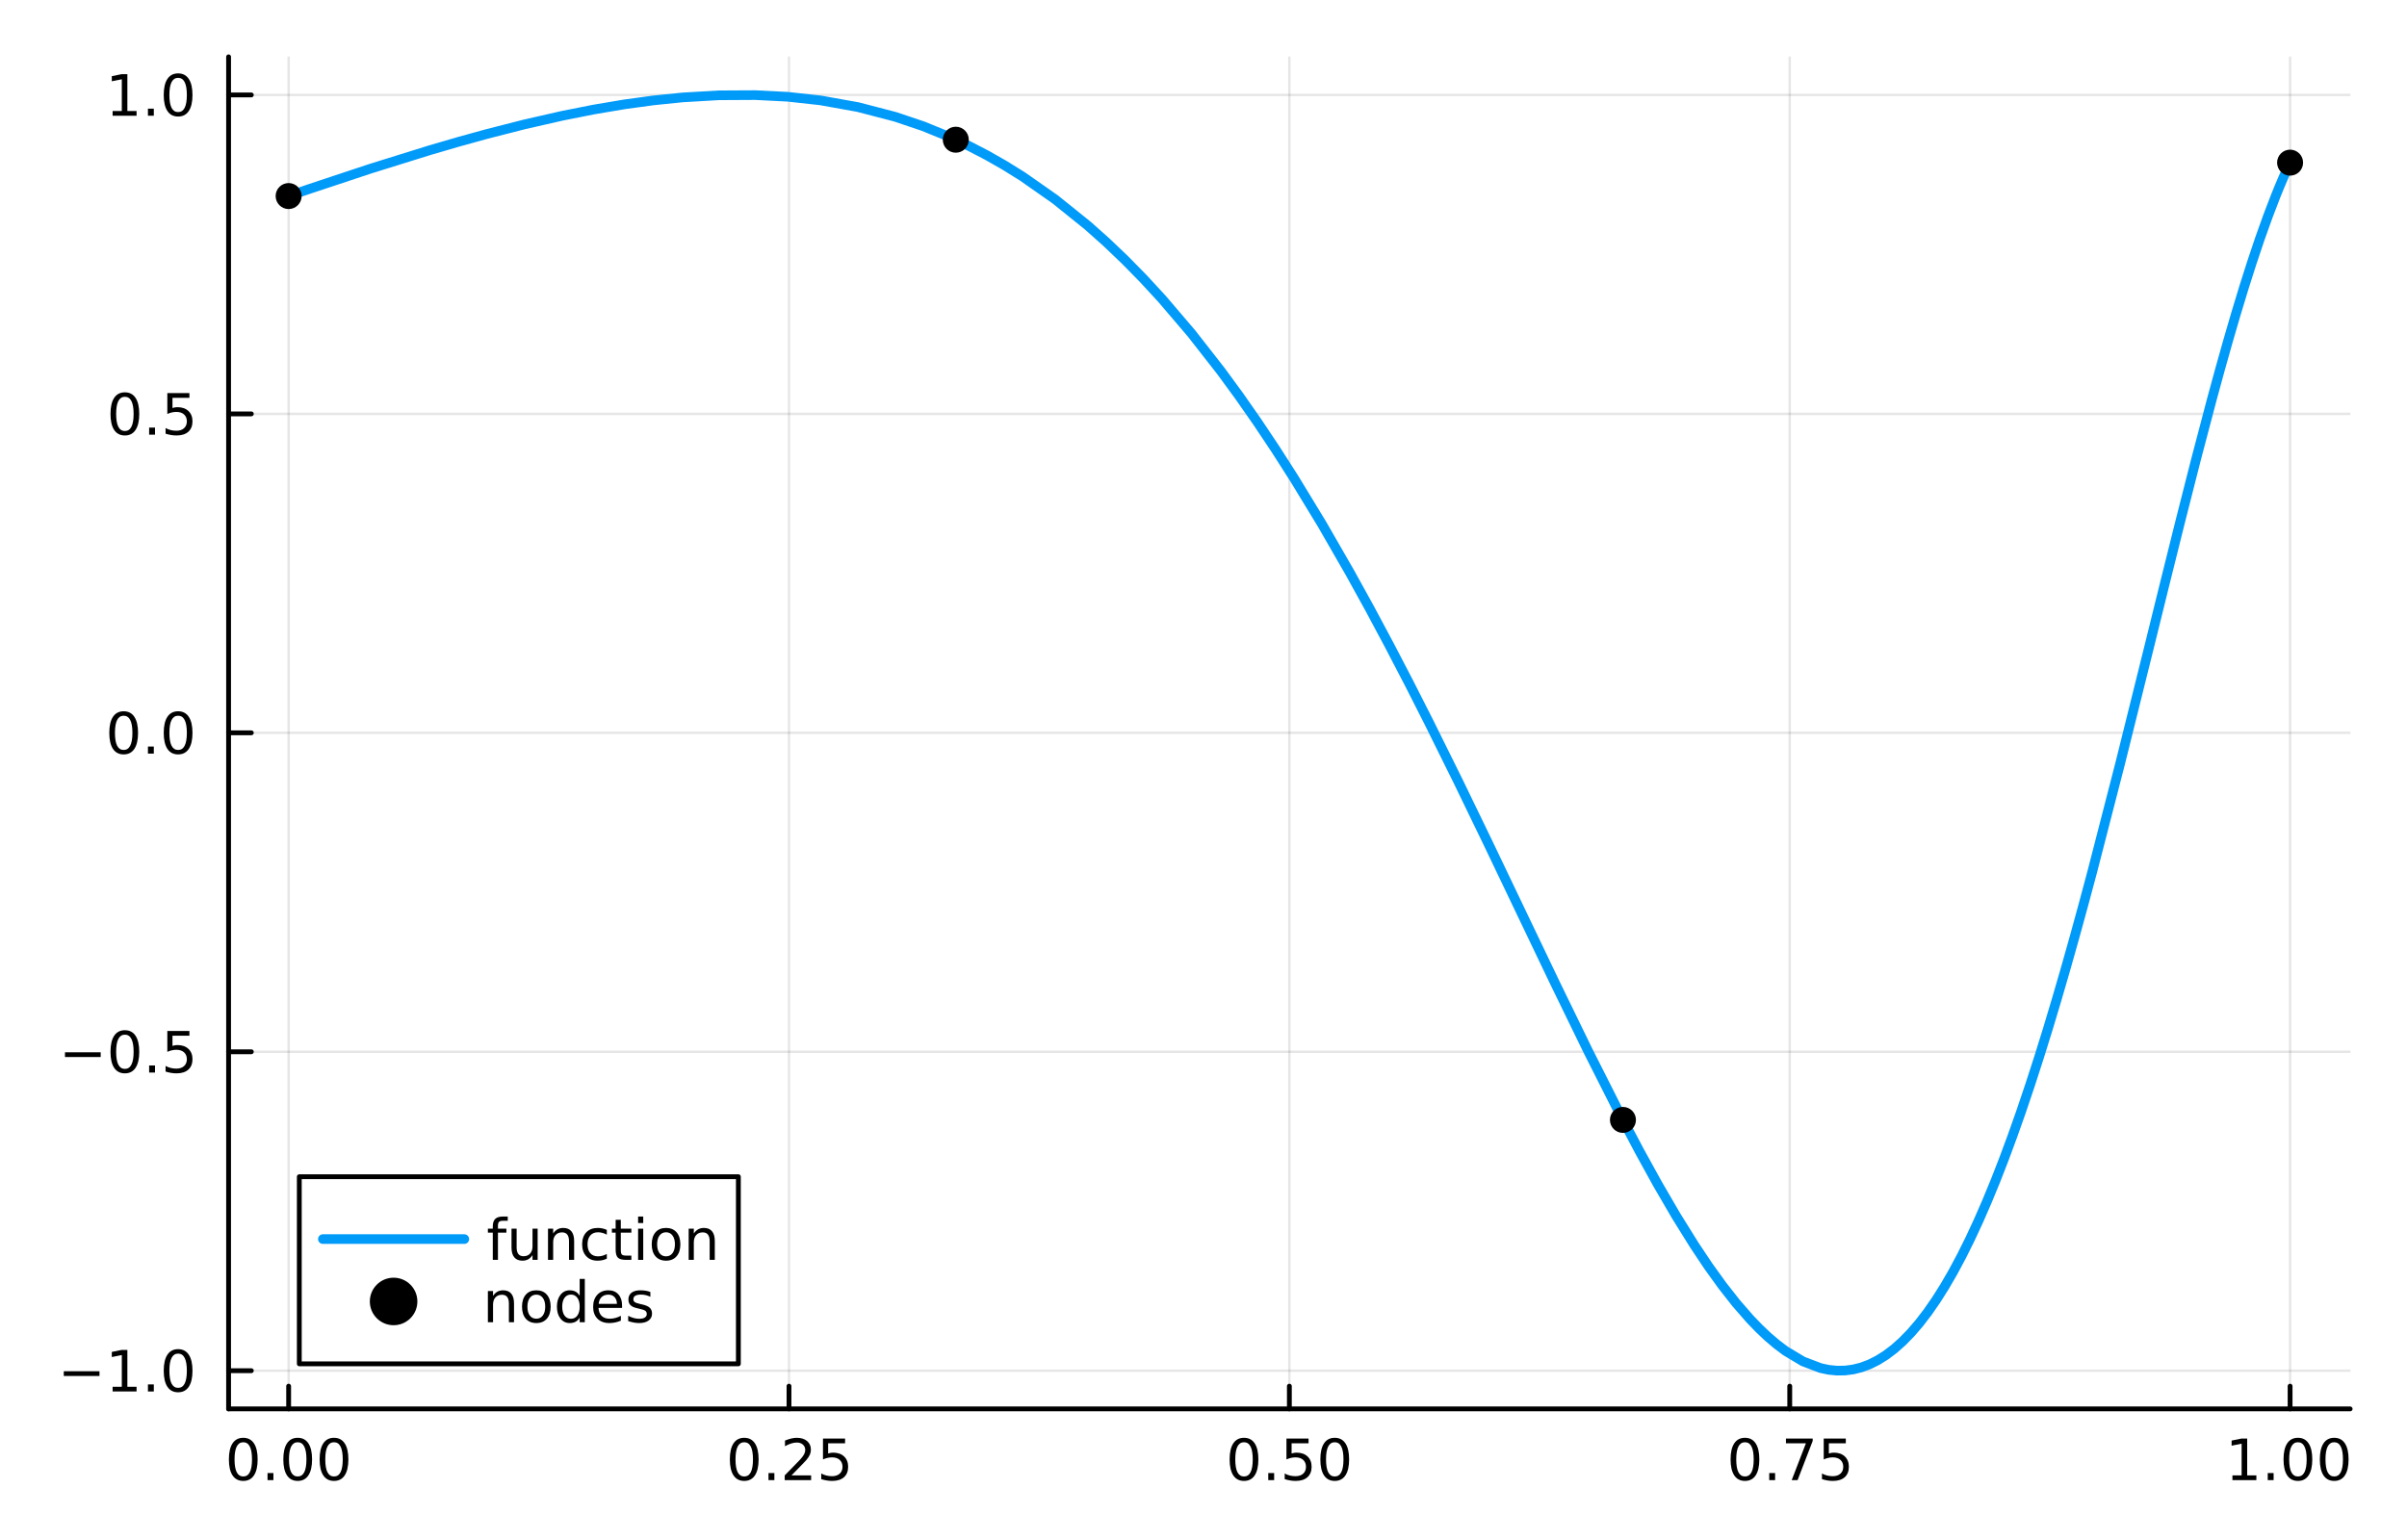 <?xml version="1.0" encoding="utf-8"?>
<svg xmlns="http://www.w3.org/2000/svg" xmlns:xlink="http://www.w3.org/1999/xlink" width="500" height="320" viewBox="0 0 2000 1280">
<rect x="0" y="0" width="2000" height="1280" fill="#333333" stroke="none"/>
<defs>
  <clipPath id="clip080">
    <rect x="0" y="0" width="2000" height="1280"/>
  </clipPath>
</defs>
<path clip-path="url(#clip080)" d="M0 1280 L2000 1280 L2000 0 L0 0  Z" fill="#ffffff" fill-rule="evenodd" fill-opacity="1"/>
<defs>
  <clipPath id="clip081">
    <rect x="400" y="0" width="1401" height="1280"/>
  </clipPath>
</defs>
<path clip-path="url(#clip080)" d="M189.936 1171.03 L1952.76 1171.03 L1952.76 47.244 L189.936 47.244  Z" fill="#ffffff" fill-rule="evenodd" fill-opacity="1"/>
<defs>
  <clipPath id="clip082">
    <rect x="189" y="47" width="1764" height="1125"/>
  </clipPath>
</defs>
<polyline clip-path="url(#clip082)" style="stroke:#000000; stroke-linecap:round; stroke-linejoin:round; stroke-width:2; stroke-opacity:0.1; fill:none" points="239.827,1171.03 239.827,47.244 "/>
<polyline clip-path="url(#clip082)" style="stroke:#000000; stroke-linecap:round; stroke-linejoin:round; stroke-width:2; stroke-opacity:0.1; fill:none" points="655.587,1171.03 655.587,47.244 "/>
<polyline clip-path="url(#clip082)" style="stroke:#000000; stroke-linecap:round; stroke-linejoin:round; stroke-width:2; stroke-opacity:0.1; fill:none" points="1071.35,1171.03 1071.35,47.244 "/>
<polyline clip-path="url(#clip082)" style="stroke:#000000; stroke-linecap:round; stroke-linejoin:round; stroke-width:2; stroke-opacity:0.1; fill:none" points="1487.11,1171.03 1487.11,47.244 "/>
<polyline clip-path="url(#clip082)" style="stroke:#000000; stroke-linecap:round; stroke-linejoin:round; stroke-width:2; stroke-opacity:0.1; fill:none" points="1902.86,1171.03 1902.86,47.244 "/>
<polyline clip-path="url(#clip082)" style="stroke:#000000; stroke-linecap:round; stroke-linejoin:round; stroke-width:2; stroke-opacity:0.1; fill:none" points="189.936,1139.28 1952.76,1139.28 "/>
<polyline clip-path="url(#clip082)" style="stroke:#000000; stroke-linecap:round; stroke-linejoin:round; stroke-width:2; stroke-opacity:0.1; fill:none" points="189.936,874.186 1952.76,874.186 "/>
<polyline clip-path="url(#clip082)" style="stroke:#000000; stroke-linecap:round; stroke-linejoin:round; stroke-width:2; stroke-opacity:0.1; fill:none" points="189.936,609.093 1952.76,609.093 "/>
<polyline clip-path="url(#clip082)" style="stroke:#000000; stroke-linecap:round; stroke-linejoin:round; stroke-width:2; stroke-opacity:0.1; fill:none" points="189.936,344 1952.76,344 "/>
<polyline clip-path="url(#clip082)" style="stroke:#000000; stroke-linecap:round; stroke-linejoin:round; stroke-width:2; stroke-opacity:0.1; fill:none" points="189.936,78.907 1952.76,78.907 "/>
<polyline clip-path="url(#clip080)" style="stroke:#000000; stroke-linecap:round; stroke-linejoin:round; stroke-width:4; stroke-opacity:1; fill:none" points="189.936,1171.03 1952.76,1171.03 "/>
<polyline clip-path="url(#clip080)" style="stroke:#000000; stroke-linecap:round; stroke-linejoin:round; stroke-width:4; stroke-opacity:1; fill:none" points="239.827,1171.03 239.827,1152.13 "/>
<polyline clip-path="url(#clip080)" style="stroke:#000000; stroke-linecap:round; stroke-linejoin:round; stroke-width:4; stroke-opacity:1; fill:none" points="655.587,1171.03 655.587,1152.13 "/>
<polyline clip-path="url(#clip080)" style="stroke:#000000; stroke-linecap:round; stroke-linejoin:round; stroke-width:4; stroke-opacity:1; fill:none" points="1071.35,1171.03 1071.35,1152.13 "/>
<polyline clip-path="url(#clip080)" style="stroke:#000000; stroke-linecap:round; stroke-linejoin:round; stroke-width:4; stroke-opacity:1; fill:none" points="1487.11,1171.03 1487.11,1152.13 "/>
<polyline clip-path="url(#clip080)" style="stroke:#000000; stroke-linecap:round; stroke-linejoin:round; stroke-width:4; stroke-opacity:1; fill:none" points="1902.86,1171.03 1902.86,1152.13 "/>
<path clip-path="url(#clip080)" d="M202.131 1198.75 Q198.519 1198.75 196.691 1202.31 Q194.885 1205.86 194.885 1212.98 Q194.885 1220.09 196.691 1223.66 Q198.519 1227.2 202.131 1227.2 Q205.765 1227.2 207.57 1223.66 Q209.399 1220.09 209.399 1212.98 Q209.399 1205.86 207.57 1202.31 Q205.765 1198.75 202.131 1198.75 M202.131 1195.05 Q207.941 1195.05 210.996 1199.65 Q214.075 1204.24 214.075 1212.98 Q214.075 1221.71 210.996 1226.32 Q207.941 1230.9 202.131 1230.9 Q196.32 1230.9 193.242 1226.32 Q190.186 1221.71 190.186 1212.98 Q190.186 1204.24 193.242 1199.65 Q196.32 1195.05 202.131 1195.05 Z" fill="#000000" fill-rule="nonzero" fill-opacity="1" /><path clip-path="url(#clip080)" d="M222.292 1224.35 L227.177 1224.35 L227.177 1230.23 L222.292 1230.23 L222.292 1224.35 Z" fill="#000000" fill-rule="nonzero" fill-opacity="1" /><path clip-path="url(#clip080)" d="M247.362 1198.75 Q243.751 1198.75 241.922 1202.31 Q240.116 1205.86 240.116 1212.98 Q240.116 1220.09 241.922 1223.66 Q243.751 1227.2 247.362 1227.2 Q250.996 1227.2 252.802 1223.66 Q254.63 1220.09 254.63 1212.98 Q254.63 1205.86 252.802 1202.31 Q250.996 1198.75 247.362 1198.75 M247.362 1195.05 Q253.172 1195.05 256.228 1199.65 Q259.306 1204.24 259.306 1212.98 Q259.306 1221.71 256.228 1226.32 Q253.172 1230.9 247.362 1230.9 Q241.552 1230.9 238.473 1226.32 Q235.417 1221.71 235.417 1212.98 Q235.417 1204.24 238.473 1199.65 Q241.552 1195.05 247.362 1195.05 Z" fill="#000000" fill-rule="nonzero" fill-opacity="1" /><path clip-path="url(#clip080)" d="M277.524 1198.75 Q273.913 1198.75 272.084 1202.31 Q270.278 1205.86 270.278 1212.98 Q270.278 1220.09 272.084 1223.66 Q273.913 1227.2 277.524 1227.2 Q281.158 1227.2 282.963 1223.66 Q284.792 1220.09 284.792 1212.98 Q284.792 1205.86 282.963 1202.31 Q281.158 1198.75 277.524 1198.75 M277.524 1195.05 Q283.334 1195.05 286.389 1199.65 Q289.468 1204.24 289.468 1212.98 Q289.468 1221.71 286.389 1226.32 Q283.334 1230.9 277.524 1230.9 Q271.714 1230.9 268.635 1226.32 Q265.579 1221.71 265.579 1212.98 Q265.579 1204.24 268.635 1199.65 Q271.714 1195.05 277.524 1195.05 Z" fill="#000000" fill-rule="nonzero" fill-opacity="1" /><path clip-path="url(#clip080)" d="M618.388 1198.75 Q614.777 1198.75 612.948 1202.31 Q611.142 1205.86 611.142 1212.98 Q611.142 1220.09 612.948 1223.66 Q614.777 1227.2 618.388 1227.2 Q622.022 1227.2 623.827 1223.66 Q625.656 1220.09 625.656 1212.98 Q625.656 1205.86 623.827 1202.31 Q622.022 1198.75 618.388 1198.75 M618.388 1195.05 Q624.198 1195.05 627.253 1199.65 Q630.332 1204.24 630.332 1212.98 Q630.332 1221.71 627.253 1226.32 Q624.198 1230.9 618.388 1230.9 Q612.578 1230.9 609.499 1226.32 Q606.443 1221.71 606.443 1212.98 Q606.443 1204.24 609.499 1199.65 Q612.578 1195.05 618.388 1195.05 Z" fill="#000000" fill-rule="nonzero" fill-opacity="1" /><path clip-path="url(#clip080)" d="M638.55 1224.35 L643.434 1224.35 L643.434 1230.23 L638.55 1230.23 L638.55 1224.35 Z" fill="#000000" fill-rule="nonzero" fill-opacity="1" /><path clip-path="url(#clip080)" d="M657.647 1226.3 L673.966 1226.3 L673.966 1230.23 L652.022 1230.23 L652.022 1226.3 Q654.684 1223.54 659.267 1218.91 Q663.874 1214.26 665.054 1212.92 Q667.299 1210.39 668.179 1208.66 Q669.082 1206.9 669.082 1205.21 Q669.082 1202.45 667.137 1200.72 Q665.216 1198.98 662.114 1198.98 Q659.915 1198.98 657.462 1199.74 Q655.031 1200.51 652.253 1202.06 L652.253 1197.34 Q655.077 1196.2 657.531 1195.62 Q659.985 1195.05 662.022 1195.05 Q667.392 1195.05 670.586 1197.73 Q673.781 1200.42 673.781 1204.91 Q673.781 1207.04 672.971 1208.96 Q672.184 1210.86 670.077 1213.45 Q669.499 1214.12 666.397 1217.34 Q663.295 1220.53 657.647 1226.3 Z" fill="#000000" fill-rule="nonzero" fill-opacity="1" /><path clip-path="url(#clip080)" d="M683.827 1195.67 L702.184 1195.67 L702.184 1199.61 L688.11 1199.61 L688.11 1208.08 Q689.128 1207.73 690.147 1207.57 Q691.165 1207.38 692.184 1207.38 Q697.971 1207.38 701.35 1210.55 Q704.73 1213.73 704.73 1219.14 Q704.73 1224.72 701.258 1227.82 Q697.785 1230.9 691.466 1230.9 Q689.29 1230.9 687.022 1230.53 Q684.776 1230.16 682.369 1229.42 L682.369 1224.72 Q684.452 1225.86 686.674 1226.41 Q688.897 1226.97 691.373 1226.97 Q695.378 1226.97 697.716 1224.86 Q700.054 1222.75 700.054 1219.14 Q700.054 1215.53 697.716 1213.42 Q695.378 1211.32 691.373 1211.32 Q689.498 1211.32 687.623 1211.74 Q685.772 1212.15 683.827 1213.03 L683.827 1195.67 Z" fill="#000000" fill-rule="nonzero" fill-opacity="1" /><path clip-path="url(#clip080)" d="M1033.65 1198.75 Q1030.04 1198.75 1028.21 1202.31 Q1026.4 1205.86 1026.4 1212.98 Q1026.4 1220.09 1028.21 1223.66 Q1030.04 1227.2 1033.65 1227.2 Q1037.28 1227.2 1039.09 1223.66 Q1040.92 1220.09 1040.92 1212.98 Q1040.92 1205.86 1039.09 1202.31 Q1037.28 1198.75 1033.65 1198.75 M1033.65 1195.05 Q1039.46 1195.05 1042.52 1199.65 Q1045.59 1204.24 1045.59 1212.98 Q1045.59 1221.71 1042.52 1226.32 Q1039.46 1230.9 1033.65 1230.9 Q1027.84 1230.9 1024.76 1226.32 Q1021.71 1221.71 1021.71 1212.98 Q1021.71 1204.24 1024.76 1199.65 Q1027.84 1195.05 1033.65 1195.05 Z" fill="#000000" fill-rule="nonzero" fill-opacity="1" /><path clip-path="url(#clip080)" d="M1053.81 1224.35 L1058.7 1224.35 L1058.7 1230.23 L1053.81 1230.23 L1053.81 1224.35 Z" fill="#000000" fill-rule="nonzero" fill-opacity="1" /><path clip-path="url(#clip080)" d="M1068.93 1195.67 L1087.28 1195.67 L1087.28 1199.61 L1073.21 1199.61 L1073.21 1208.08 Q1074.23 1207.73 1075.25 1207.57 Q1076.26 1207.38 1077.28 1207.38 Q1083.07 1207.38 1086.45 1210.55 Q1089.83 1213.73 1089.83 1219.14 Q1089.83 1224.72 1086.36 1227.82 Q1082.89 1230.9 1076.57 1230.9 Q1074.39 1230.9 1072.12 1230.53 Q1069.88 1230.16 1067.47 1229.42 L1067.47 1224.72 Q1069.55 1225.86 1071.77 1226.41 Q1074 1226.97 1076.47 1226.97 Q1080.48 1226.97 1082.82 1224.86 Q1085.15 1222.75 1085.15 1219.14 Q1085.15 1215.53 1082.82 1213.42 Q1080.48 1211.32 1076.47 1211.32 Q1074.6 1211.32 1072.72 1211.74 Q1070.87 1212.15 1068.93 1213.03 L1068.93 1195.67 Z" fill="#000000" fill-rule="nonzero" fill-opacity="1" /><path clip-path="url(#clip080)" d="M1109.04 1198.75 Q1105.43 1198.75 1103.6 1202.31 Q1101.8 1205.86 1101.8 1212.98 Q1101.8 1220.09 1103.6 1223.66 Q1105.43 1227.2 1109.04 1227.2 Q1112.68 1227.2 1114.48 1223.66 Q1116.31 1220.09 1116.31 1212.98 Q1116.31 1205.86 1114.48 1202.31 Q1112.68 1198.75 1109.04 1198.75 M1109.04 1195.05 Q1114.85 1195.05 1117.91 1199.65 Q1120.99 1204.24 1120.99 1212.98 Q1120.99 1221.71 1117.91 1226.32 Q1114.85 1230.9 1109.04 1230.9 Q1103.23 1230.9 1100.15 1226.32 Q1097.1 1221.71 1097.1 1212.98 Q1097.1 1204.24 1100.15 1199.65 Q1103.23 1195.05 1109.04 1195.05 Z" fill="#000000" fill-rule="nonzero" fill-opacity="1" /><path clip-path="url(#clip080)" d="M1449.91 1198.75 Q1446.3 1198.75 1444.47 1202.31 Q1442.66 1205.86 1442.66 1212.98 Q1442.66 1220.09 1444.47 1223.66 Q1446.3 1227.2 1449.91 1227.2 Q1453.54 1227.2 1455.35 1223.66 Q1457.17 1220.09 1457.17 1212.98 Q1457.17 1205.86 1455.35 1202.31 Q1453.54 1198.75 1449.91 1198.75 M1449.91 1195.05 Q1455.72 1195.05 1458.77 1199.65 Q1461.85 1204.24 1461.85 1212.98 Q1461.85 1221.71 1458.77 1226.32 Q1455.72 1230.9 1449.91 1230.9 Q1444.1 1230.9 1441.02 1226.32 Q1437.96 1221.71 1437.96 1212.98 Q1437.96 1204.24 1441.02 1199.65 Q1444.1 1195.05 1449.91 1195.05 Z" fill="#000000" fill-rule="nonzero" fill-opacity="1" /><path clip-path="url(#clip080)" d="M1470.07 1224.35 L1474.95 1224.35 L1474.95 1230.23 L1470.07 1230.23 L1470.07 1224.35 Z" fill="#000000" fill-rule="nonzero" fill-opacity="1" /><path clip-path="url(#clip080)" d="M1483.96 1195.67 L1506.18 1195.67 L1506.18 1197.66 L1493.63 1230.23 L1488.75 1230.23 L1500.55 1199.61 L1483.96 1199.61 L1483.96 1195.67 Z" fill="#000000" fill-rule="nonzero" fill-opacity="1" /><path clip-path="url(#clip080)" d="M1515.35 1195.67 L1533.7 1195.67 L1533.7 1199.61 L1519.63 1199.61 L1519.63 1208.08 Q1520.65 1207.73 1521.67 1207.57 Q1522.68 1207.38 1523.7 1207.38 Q1529.49 1207.38 1532.87 1210.55 Q1536.25 1213.73 1536.25 1219.14 Q1536.25 1224.72 1532.78 1227.82 Q1529.3 1230.9 1522.98 1230.9 Q1520.81 1230.9 1518.54 1230.53 Q1516.3 1230.16 1513.89 1229.42 L1513.89 1224.72 Q1515.97 1225.86 1518.19 1226.41 Q1520.42 1226.97 1522.89 1226.97 Q1526.9 1226.97 1529.23 1224.86 Q1531.57 1222.75 1531.57 1219.14 Q1531.57 1215.53 1529.23 1213.42 Q1526.9 1211.32 1522.89 1211.32 Q1521.02 1211.32 1519.14 1211.74 Q1517.29 1212.15 1515.35 1213.03 L1515.35 1195.67 Z" fill="#000000" fill-rule="nonzero" fill-opacity="1" /><path clip-path="url(#clip080)" d="M1854.94 1226.3 L1862.58 1226.3 L1862.58 1199.93 L1854.27 1201.6 L1854.27 1197.34 L1862.53 1195.67 L1867.21 1195.67 L1867.21 1226.3 L1874.84 1226.3 L1874.84 1230.23 L1854.94 1230.23 L1854.94 1226.3 Z" fill="#000000" fill-rule="nonzero" fill-opacity="1" /><path clip-path="url(#clip080)" d="M1884.29 1224.35 L1889.17 1224.35 L1889.17 1230.23 L1884.29 1230.23 L1884.29 1224.35 Z" fill="#000000" fill-rule="nonzero" fill-opacity="1" /><path clip-path="url(#clip080)" d="M1909.36 1198.75 Q1905.75 1198.75 1903.92 1202.31 Q1902.11 1205.86 1902.11 1212.98 Q1902.11 1220.09 1903.92 1223.66 Q1905.75 1227.2 1909.36 1227.2 Q1912.99 1227.2 1914.8 1223.66 Q1916.63 1220.09 1916.63 1212.98 Q1916.63 1205.86 1914.8 1202.31 Q1912.99 1198.75 1909.36 1198.75 M1909.36 1195.05 Q1915.17 1195.05 1918.22 1199.65 Q1921.3 1204.24 1921.3 1212.98 Q1921.3 1221.71 1918.22 1226.32 Q1915.17 1230.9 1909.36 1230.9 Q1903.55 1230.9 1900.47 1226.32 Q1897.41 1221.71 1897.41 1212.98 Q1897.41 1204.24 1900.47 1199.65 Q1903.55 1195.05 1909.36 1195.05 Z" fill="#000000" fill-rule="nonzero" fill-opacity="1" /><path clip-path="url(#clip080)" d="M1939.52 1198.75 Q1935.91 1198.75 1934.08 1202.31 Q1932.27 1205.86 1932.27 1212.98 Q1932.27 1220.09 1934.08 1223.66 Q1935.91 1227.2 1939.52 1227.2 Q1943.15 1227.2 1944.96 1223.66 Q1946.79 1220.09 1946.79 1212.98 Q1946.79 1205.86 1944.96 1202.31 Q1943.15 1198.75 1939.52 1198.75 M1939.52 1195.05 Q1945.33 1195.05 1948.39 1199.65 Q1951.46 1204.24 1951.46 1212.98 Q1951.46 1221.71 1948.39 1226.32 Q1945.33 1230.9 1939.52 1230.9 Q1933.71 1230.9 1930.63 1226.32 Q1927.58 1221.71 1927.58 1212.98 Q1927.58 1204.24 1930.63 1199.65 Q1933.71 1195.05 1939.52 1195.05 Z" fill="#000000" fill-rule="nonzero" fill-opacity="1" /><polyline clip-path="url(#clip080)" style="stroke:#000000; stroke-linecap:round; stroke-linejoin:round; stroke-width:4; stroke-opacity:1; fill:none" points="189.936,1171.03 189.936,47.244 "/>
<polyline clip-path="url(#clip080)" style="stroke:#000000; stroke-linecap:round; stroke-linejoin:round; stroke-width:4; stroke-opacity:1; fill:none" points="189.936,1139.28 208.834,1139.28 "/>
<polyline clip-path="url(#clip080)" style="stroke:#000000; stroke-linecap:round; stroke-linejoin:round; stroke-width:4; stroke-opacity:1; fill:none" points="189.936,874.186 208.834,874.186 "/>
<polyline clip-path="url(#clip080)" style="stroke:#000000; stroke-linecap:round; stroke-linejoin:round; stroke-width:4; stroke-opacity:1; fill:none" points="189.936,609.093 208.834,609.093 "/>
<polyline clip-path="url(#clip080)" style="stroke:#000000; stroke-linecap:round; stroke-linejoin:round; stroke-width:4; stroke-opacity:1; fill:none" points="189.936,344 208.834,344 "/>
<polyline clip-path="url(#clip080)" style="stroke:#000000; stroke-linecap:round; stroke-linejoin:round; stroke-width:4; stroke-opacity:1; fill:none" points="189.936,78.907 208.834,78.907 "/>
<path clip-path="url(#clip080)" d="M52.992 1139.73 L82.668 1139.73 L82.668 1143.67 L52.992 1143.67 L52.992 1139.73 Z" fill="#000000" fill-rule="nonzero" fill-opacity="1" /><path clip-path="url(#clip080)" d="M93.571 1152.62 L101.209 1152.62 L101.209 1126.26 L92.899 1127.93 L92.899 1123.67 L101.163 1122 L105.839 1122 L105.839 1152.62 L113.478 1152.62 L113.478 1156.56 L93.571 1156.56 L93.571 1152.62 Z" fill="#000000" fill-rule="nonzero" fill-opacity="1" /><path clip-path="url(#clip080)" d="M122.922 1150.68 L127.807 1150.68 L127.807 1156.56 L122.922 1156.56 L122.922 1150.68 Z" fill="#000000" fill-rule="nonzero" fill-opacity="1" /><path clip-path="url(#clip080)" d="M147.992 1125.08 Q144.381 1125.08 142.552 1128.64 Q140.746 1132.18 140.746 1139.31 Q140.746 1146.42 142.552 1149.99 Q144.381 1153.53 147.992 1153.53 Q151.626 1153.53 153.431 1149.99 Q155.26 1146.42 155.26 1139.31 Q155.26 1132.18 153.431 1128.64 Q151.626 1125.08 147.992 1125.08 M147.992 1121.37 Q153.802 1121.37 156.857 1125.98 Q159.936 1130.56 159.936 1139.31 Q159.936 1148.04 156.857 1152.65 Q153.802 1157.23 147.992 1157.23 Q142.181 1157.23 139.103 1152.65 Q136.047 1148.04 136.047 1139.31 Q136.047 1130.56 139.103 1125.98 Q142.181 1121.37 147.992 1121.37 Z" fill="#000000" fill-rule="nonzero" fill-opacity="1" /><path clip-path="url(#clip080)" d="M53.987 874.638 L83.663 874.638 L83.663 878.573 L53.987 878.573 L53.987 874.638 Z" fill="#000000" fill-rule="nonzero" fill-opacity="1" /><path clip-path="url(#clip080)" d="M103.756 859.985 Q100.145 859.985 98.316 863.55 Q96.51 867.092 96.51 874.221 Q96.51 881.328 98.316 884.892 Q100.145 888.434 103.756 888.434 Q107.39 888.434 109.196 884.892 Q111.024 881.328 111.024 874.221 Q111.024 867.092 109.196 863.55 Q107.39 859.985 103.756 859.985 M103.756 856.281 Q109.566 856.281 112.621 860.888 Q115.7 865.471 115.7 874.221 Q115.7 882.948 112.621 887.554 Q109.566 892.138 103.756 892.138 Q97.946 892.138 94.867 887.554 Q91.811 882.948 91.811 874.221 Q91.811 865.471 94.867 860.888 Q97.946 856.281 103.756 856.281 Z" fill="#000000" fill-rule="nonzero" fill-opacity="1" /><path clip-path="url(#clip080)" d="M123.918 885.587 L128.802 885.587 L128.802 891.466 L123.918 891.466 L123.918 885.587 Z" fill="#000000" fill-rule="nonzero" fill-opacity="1" /><path clip-path="url(#clip080)" d="M139.033 856.906 L157.39 856.906 L157.39 860.842 L143.316 860.842 L143.316 869.314 Q144.334 868.967 145.353 868.805 Q146.371 868.619 147.39 868.619 Q153.177 868.619 156.556 871.791 Q159.936 874.962 159.936 880.379 Q159.936 885.957 156.464 889.059 Q152.992 892.138 146.672 892.138 Q144.496 892.138 142.228 891.767 Q139.982 891.397 137.575 890.656 L137.575 885.957 Q139.658 887.091 141.881 887.647 Q144.103 888.203 146.58 888.203 Q150.584 888.203 152.922 886.096 Q155.26 883.99 155.26 880.379 Q155.26 876.767 152.922 874.661 Q150.584 872.554 146.58 872.554 Q144.705 872.554 142.83 872.971 Q140.978 873.388 139.033 874.267 L139.033 856.906 Z" fill="#000000" fill-rule="nonzero" fill-opacity="1" /><path clip-path="url(#clip080)" d="M102.76 594.892 Q99.149 594.892 97.321 598.457 Q95.515 601.998 95.515 609.128 Q95.515 616.234 97.321 619.799 Q99.149 623.341 102.76 623.341 Q106.395 623.341 108.2 619.799 Q110.029 616.234 110.029 609.128 Q110.029 601.998 108.2 598.457 Q106.395 594.892 102.76 594.892 M102.76 591.188 Q108.571 591.188 111.626 595.795 Q114.705 600.378 114.705 609.128 Q114.705 617.855 111.626 622.461 Q108.571 627.045 102.76 627.045 Q96.95 627.045 93.871 622.461 Q90.816 617.855 90.816 609.128 Q90.816 600.378 93.871 595.795 Q96.95 591.188 102.76 591.188 Z" fill="#000000" fill-rule="nonzero" fill-opacity="1" /><path clip-path="url(#clip080)" d="M122.922 620.494 L127.807 620.494 L127.807 626.373 L122.922 626.373 L122.922 620.494 Z" fill="#000000" fill-rule="nonzero" fill-opacity="1" /><path clip-path="url(#clip080)" d="M147.992 594.892 Q144.381 594.892 142.552 598.457 Q140.746 601.998 140.746 609.128 Q140.746 616.234 142.552 619.799 Q144.381 623.341 147.992 623.341 Q151.626 623.341 153.431 619.799 Q155.26 616.234 155.26 609.128 Q155.26 601.998 153.431 598.457 Q151.626 594.892 147.992 594.892 M147.992 591.188 Q153.802 591.188 156.857 595.795 Q159.936 600.378 159.936 609.128 Q159.936 617.855 156.857 622.461 Q153.802 627.045 147.992 627.045 Q142.181 627.045 139.103 622.461 Q136.047 617.855 136.047 609.128 Q136.047 600.378 139.103 595.795 Q142.181 591.188 147.992 591.188 Z" fill="#000000" fill-rule="nonzero" fill-opacity="1" /><path clip-path="url(#clip080)" d="M103.756 329.799 Q100.145 329.799 98.316 333.364 Q96.51 336.905 96.51 344.035 Q96.51 351.141 98.316 354.706 Q100.145 358.248 103.756 358.248 Q107.39 358.248 109.196 354.706 Q111.024 351.141 111.024 344.035 Q111.024 336.905 109.196 333.364 Q107.39 329.799 103.756 329.799 M103.756 326.095 Q109.566 326.095 112.621 330.702 Q115.7 335.285 115.7 344.035 Q115.7 352.762 112.621 357.368 Q109.566 361.952 103.756 361.952 Q97.946 361.952 94.867 357.368 Q91.811 352.762 91.811 344.035 Q91.811 335.285 94.867 330.702 Q97.946 326.095 103.756 326.095 Z" fill="#000000" fill-rule="nonzero" fill-opacity="1" /><path clip-path="url(#clip080)" d="M123.918 355.401 L128.802 355.401 L128.802 361.28 L123.918 361.28 L123.918 355.401 Z" fill="#000000" fill-rule="nonzero" fill-opacity="1" /><path clip-path="url(#clip080)" d="M139.033 326.72 L157.39 326.72 L157.39 330.655 L143.316 330.655 L143.316 339.128 Q144.334 338.78 145.353 338.618 Q146.371 338.433 147.39 338.433 Q153.177 338.433 156.556 341.604 Q159.936 344.776 159.936 350.192 Q159.936 355.771 156.464 358.873 Q152.992 361.952 146.672 361.952 Q144.496 361.952 142.228 361.581 Q139.982 361.211 137.575 360.47 L137.575 355.771 Q139.658 356.905 141.881 357.461 Q144.103 358.016 146.58 358.016 Q150.584 358.016 152.922 355.91 Q155.26 353.803 155.26 350.192 Q155.26 346.581 152.922 344.475 Q150.584 342.368 146.58 342.368 Q144.705 342.368 142.83 342.785 Q140.978 343.202 139.033 344.081 L139.033 326.72 Z" fill="#000000" fill-rule="nonzero" fill-opacity="1" /><path clip-path="url(#clip080)" d="M93.571 92.252 L101.209 92.252 L101.209 65.886 L92.899 67.553 L92.899 63.294 L101.163 61.627 L105.839 61.627 L105.839 92.252 L113.478 92.252 L113.478 96.187 L93.571 96.187 L93.571 92.252 Z" fill="#000000" fill-rule="nonzero" fill-opacity="1" /><path clip-path="url(#clip080)" d="M122.922 90.308 L127.807 90.308 L127.807 96.187 L122.922 96.187 L122.922 90.308 Z" fill="#000000" fill-rule="nonzero" fill-opacity="1" /><path clip-path="url(#clip080)" d="M147.992 64.706 Q144.381 64.706 142.552 68.271 Q140.746 71.812 140.746 78.942 Q140.746 86.048 142.552 89.613 Q144.381 93.155 147.992 93.155 Q151.626 93.155 153.431 89.613 Q155.26 86.048 155.26 78.942 Q155.26 71.812 153.431 68.271 Q151.626 64.706 147.992 64.706 M147.992 61.002 Q153.802 61.002 156.857 65.609 Q159.936 70.192 159.936 78.942 Q159.936 87.669 156.857 92.275 Q153.802 96.858 147.992 96.858 Q142.181 96.858 139.103 92.275 Q136.047 87.669 136.047 78.942 Q136.047 70.192 139.103 65.609 Q142.181 61.002 147.992 61.002 Z" fill="#000000" fill-rule="nonzero" fill-opacity="1" /><polyline clip-path="url(#clip082)" style="stroke:#009af9; stroke-linecap:round; stroke-linejoin:round; stroke-width:8; stroke-opacity:1; fill:none" points="239.827,162.957 248.411,160.008 256.996,157.078 307.274,140.373 357.551,124.707 380.941,117.885 404.33,111.422 435.68,103.41 467.03,96.264 492.935,91.113 518.84,86.739 542.929,83.448 567.019,80.989 597.259,79.209 627.499,79.049 654.624,80.438 681.75,83.424 712.799,88.992 743.847,97.076 767.056,104.903 790.265,114.367 805.108,121.323 819.95,129.015 834.792,137.468 849.635,146.708 876.728,165.682 903.821,187.496 919.239,201.227 934.657,215.94 950.075,231.654 965.493,248.385 989.937,277.025 1014.38,308.286 1029.57,329.031 1044.75,350.787 1059.93,373.546 1075.12,397.294 1098.38,435.537 1121.63,475.948 1138.03,505.662 1154.42,536.318 1170.82,567.842 1187.21,600.146 1211.72,649.651 1236.22,700.262 1264.08,758.55 1291.95,816.813 1319.55,873.53 1347.14,928.18 1362.32,956.925 1377.5,984.459 1392.68,1010.55 1407.87,1034.96 1419.46,1052.33 1431.06,1068.45 1442.65,1083.22 1454.25,1096.52 1461.56,1104.11 1468.88,1111.04 1476.2,1117.27 1483.51,1122.79 1498.14,1131.56 1512.78,1137.12 1519.54,1138.55 1526.31,1139.23 1533.08,1139.13 1539.84,1138.24 1546.61,1136.54 1553.38,1134.01 1560.14,1130.64 1566.91,1126.41 1573.89,1121.14 1580.87,1114.93 1587.85,1107.76 1594.82,1099.64 1601.8,1090.54 1608.78,1080.46 1615.76,1069.4 1622.74,1057.36 1629.81,1044.14 1636.89,1029.92 1643.96,1014.7 1651.03,998.488 1658.11,981.292 1665.18,963.129 1672.25,944.018 1679.33,923.982 1686.71,902.098 1694.1,879.266 1701.49,855.524 1708.87,830.912 1716.26,805.48 1723.65,779.278 1731.03,752.364 1738.42,724.8 1761.69,634.482 1784.97,540.844 1798.22,487.146 1811.47,433.913 1824.72,381.791 1837.97,331.465 1844.59,307.198 1851.22,283.65 1857.84,260.913 1864.47,239.082 1871.1,218.251 1877.72,198.512 1884.35,179.961 1890.97,162.689 1893.94,155.378 1896.92,148.352 1899.89,141.617 1902.86,135.184 "/>
<circle clip-path="url(#clip082)" cx="239.827" cy="162.957" r="10.8" fill="#000000" fill-rule="evenodd" fill-opacity="1" stroke="none"/>
<circle clip-path="url(#clip082)" cx="794.173" cy="116.128" r="10.8" fill="#000000" fill-rule="evenodd" fill-opacity="1" stroke="none"/>
<circle clip-path="url(#clip082)" cx="1348.52" cy="930.83" r="10.8" fill="#000000" fill-rule="evenodd" fill-opacity="1" stroke="none"/>
<circle clip-path="url(#clip082)" cx="1902.86" cy="135.184" r="10.8" fill="#000000" fill-rule="evenodd" fill-opacity="1" stroke="none"/>
<path clip-path="url(#clip080)" d="M248.697 1133.57 L613.519 1133.57 L613.519 978.051 L248.697 978.051  Z" fill="#ffffff" fill-rule="evenodd" fill-opacity="1"/>
<polyline clip-path="url(#clip080)" style="stroke:#000000; stroke-linecap:round; stroke-linejoin:round; stroke-width:4; stroke-opacity:1; fill:none" points="248.697,1133.57 613.519,1133.57 613.519,978.051 248.697,978.051 248.697,1133.57 "/>
<polyline clip-path="url(#clip080)" style="stroke:#009af9; stroke-linecap:round; stroke-linejoin:round; stroke-width:8; stroke-opacity:1; fill:none" points="268.284,1029.89 385.805,1029.89 "/>
<path clip-path="url(#clip080)" d="M421.896 1011.15 L421.896 1014.69 L417.822 1014.69 Q415.531 1014.69 414.628 1015.62 Q413.748 1016.55 413.748 1018.95 L413.748 1021.24 L420.762 1021.24 L420.762 1024.56 L413.748 1024.56 L413.748 1047.17 L409.466 1047.17 L409.466 1024.56 L405.392 1024.56 L405.392 1021.24 L409.466 1021.24 L409.466 1019.44 Q409.466 1015.11 411.48 1013.14 Q413.494 1011.15 417.869 1011.15 L421.896 1011.15 Z" fill="#000000" fill-rule="nonzero" fill-opacity="1" /><path clip-path="url(#clip080)" d="M425.021 1036.94 L425.021 1021.24 L429.281 1021.24 L429.281 1036.78 Q429.281 1040.46 430.716 1042.31 Q432.151 1044.14 435.021 1044.14 Q438.47 1044.14 440.461 1041.94 Q442.475 1039.74 442.475 1035.94 L442.475 1021.24 L446.734 1021.24 L446.734 1047.17 L442.475 1047.17 L442.475 1043.19 Q440.924 1045.55 438.864 1046.71 Q436.827 1047.84 434.118 1047.84 Q429.651 1047.84 427.336 1045.06 Q425.021 1042.29 425.021 1036.94 M435.739 1020.62 L435.739 1020.62 Z" fill="#000000" fill-rule="nonzero" fill-opacity="1" /><path clip-path="url(#clip080)" d="M477.058 1031.52 L477.058 1047.17 L472.799 1047.17 L472.799 1031.66 Q472.799 1027.98 471.364 1026.15 Q469.928 1024.32 467.058 1024.32 Q463.609 1024.32 461.618 1026.52 Q459.628 1028.72 459.628 1032.52 L459.628 1047.17 L455.345 1047.17 L455.345 1021.24 L459.628 1021.24 L459.628 1025.27 Q461.155 1022.93 463.216 1021.78 Q465.299 1020.62 468.007 1020.62 Q472.475 1020.62 474.766 1023.4 Q477.058 1026.15 477.058 1031.52 Z" fill="#000000" fill-rule="nonzero" fill-opacity="1" /><path clip-path="url(#clip080)" d="M504.211 1022.24 L504.211 1026.22 Q502.405 1025.23 500.576 1024.74 Q498.771 1024.23 496.919 1024.23 Q492.776 1024.23 490.484 1026.87 Q488.192 1029.49 488.192 1034.23 Q488.192 1038.98 490.484 1041.62 Q492.776 1044.23 496.919 1044.23 Q498.771 1044.23 500.576 1043.74 Q502.405 1043.24 504.211 1042.24 L504.211 1046.18 Q502.428 1047.01 500.507 1047.43 Q498.609 1047.84 496.456 1047.84 Q490.6 1047.84 487.151 1044.16 Q483.702 1040.48 483.702 1034.23 Q483.702 1027.89 487.174 1024.25 Q490.669 1020.62 496.734 1020.62 Q498.701 1020.62 500.576 1021.04 Q502.451 1021.43 504.211 1022.24 Z" fill="#000000" fill-rule="nonzero" fill-opacity="1" /><path clip-path="url(#clip080)" d="M515.831 1013.88 L515.831 1021.24 L524.604 1021.24 L524.604 1024.56 L515.831 1024.56 L515.831 1038.63 Q515.831 1041.8 516.687 1042.7 Q517.567 1043.61 520.229 1043.61 L524.604 1043.61 L524.604 1047.17 L520.229 1047.17 Q515.299 1047.17 513.424 1045.34 Q511.549 1043.49 511.549 1038.63 L511.549 1024.56 L508.424 1024.56 L508.424 1021.24 L511.549 1021.24 L511.549 1013.88 L515.831 1013.88 Z" fill="#000000" fill-rule="nonzero" fill-opacity="1" /><path clip-path="url(#clip080)" d="M530.206 1021.24 L534.465 1021.24 L534.465 1047.17 L530.206 1047.17 L530.206 1021.24 M530.206 1011.15 L534.465 1011.15 L534.465 1016.55 L530.206 1016.55 L530.206 1011.15 Z" fill="#000000" fill-rule="nonzero" fill-opacity="1" /><path clip-path="url(#clip080)" d="M553.423 1024.23 Q549.997 1024.23 548.007 1026.92 Q546.016 1029.58 546.016 1034.23 Q546.016 1038.88 547.984 1041.57 Q549.974 1044.23 553.423 1044.23 Q556.826 1044.23 558.817 1041.55 Q560.808 1038.86 560.808 1034.23 Q560.808 1029.62 558.817 1026.94 Q556.826 1024.23 553.423 1024.23 M553.423 1020.62 Q558.979 1020.62 562.15 1024.23 Q565.321 1027.84 565.321 1034.23 Q565.321 1040.6 562.15 1044.23 Q558.979 1047.84 553.423 1047.84 Q547.845 1047.84 544.673 1044.23 Q541.525 1040.6 541.525 1034.23 Q541.525 1027.84 544.673 1024.23 Q547.845 1020.62 553.423 1020.62 Z" fill="#000000" fill-rule="nonzero" fill-opacity="1" /><path clip-path="url(#clip080)" d="M593.932 1031.52 L593.932 1047.17 L589.673 1047.17 L589.673 1031.66 Q589.673 1027.98 588.238 1026.15 Q586.803 1024.32 583.932 1024.32 Q580.483 1024.32 578.493 1026.52 Q576.502 1028.72 576.502 1032.52 L576.502 1047.17 L572.22 1047.17 L572.22 1021.24 L576.502 1021.24 L576.502 1025.27 Q578.03 1022.93 580.09 1021.78 Q582.173 1020.62 584.882 1020.62 Q589.349 1020.62 591.641 1023.4 Q593.932 1026.15 593.932 1031.52 Z" fill="#000000" fill-rule="nonzero" fill-opacity="1" /><circle clip-path="url(#clip080)" cx="327.044" cy="1081.73" r="19.749" fill="#000000" fill-rule="evenodd" fill-opacity="1" stroke="none"/>
<path clip-path="url(#clip080)" d="M427.105 1083.36 L427.105 1099.01 L422.845 1099.01 L422.845 1083.5 Q422.845 1079.82 421.41 1077.99 Q419.975 1076.16 417.105 1076.16 Q413.656 1076.16 411.665 1078.36 Q409.674 1080.56 409.674 1084.36 L409.674 1099.01 L405.392 1099.01 L405.392 1073.08 L409.674 1073.08 L409.674 1077.11 Q411.202 1074.77 413.262 1073.62 Q415.345 1072.46 418.054 1072.46 Q422.521 1072.46 424.813 1075.24 Q427.105 1077.99 427.105 1083.36 Z" fill="#000000" fill-rule="nonzero" fill-opacity="1" /><path clip-path="url(#clip080)" d="M445.646 1076.07 Q442.22 1076.07 440.23 1078.76 Q438.239 1081.42 438.239 1086.07 Q438.239 1090.72 440.206 1093.41 Q442.197 1096.07 445.646 1096.07 Q449.049 1096.07 451.04 1093.39 Q453.03 1090.7 453.03 1086.07 Q453.03 1081.46 451.04 1078.78 Q449.049 1076.07 445.646 1076.07 M445.646 1072.46 Q451.202 1072.46 454.373 1076.07 Q457.544 1079.68 457.544 1086.07 Q457.544 1092.44 454.373 1096.07 Q451.202 1099.68 445.646 1099.68 Q440.068 1099.68 436.896 1096.07 Q433.748 1092.44 433.748 1086.07 Q433.748 1079.68 436.896 1076.07 Q440.068 1072.46 445.646 1072.46 Z" fill="#000000" fill-rule="nonzero" fill-opacity="1" /><path clip-path="url(#clip080)" d="M481.665 1077.02 L481.665 1062.99 L485.924 1062.99 L485.924 1099.01 L481.665 1099.01 L481.665 1095.12 Q480.322 1097.44 478.262 1098.57 Q476.225 1099.68 473.354 1099.68 Q468.655 1099.68 465.692 1095.93 Q462.753 1092.18 462.753 1086.07 Q462.753 1079.96 465.692 1076.21 Q468.655 1072.46 473.354 1072.46 Q476.225 1072.46 478.262 1073.59 Q480.322 1074.71 481.665 1077.02 M467.151 1086.07 Q467.151 1090.77 469.072 1093.46 Q471.016 1096.12 474.396 1096.12 Q477.776 1096.12 479.72 1093.46 Q481.665 1090.77 481.665 1086.07 Q481.665 1081.37 479.72 1078.71 Q477.776 1076.02 474.396 1076.02 Q471.016 1076.02 469.072 1078.71 Q467.151 1081.37 467.151 1086.07 Z" fill="#000000" fill-rule="nonzero" fill-opacity="1" /><path clip-path="url(#clip080)" d="M516.873 1084.98 L516.873 1087.07 L497.289 1087.07 Q497.567 1091.46 499.928 1093.78 Q502.313 1096.07 506.549 1096.07 Q509.002 1096.07 511.294 1095.47 Q513.609 1094.87 515.877 1093.66 L515.877 1097.69 Q513.586 1098.66 511.178 1099.17 Q508.771 1099.68 506.294 1099.68 Q500.09 1099.68 496.456 1096.07 Q492.845 1092.46 492.845 1086.3 Q492.845 1079.94 496.271 1076.21 Q499.72 1072.46 505.553 1072.46 Q510.785 1072.46 513.817 1075.84 Q516.873 1079.2 516.873 1084.98 M512.613 1083.73 Q512.567 1080.24 510.646 1078.15 Q508.748 1076.07 505.6 1076.07 Q502.035 1076.07 499.882 1078.08 Q497.752 1080.1 497.428 1083.76 L512.613 1083.73 Z" fill="#000000" fill-rule="nonzero" fill-opacity="1" /><path clip-path="url(#clip080)" d="M540.391 1073.85 L540.391 1077.88 Q538.585 1076.95 536.641 1076.49 Q534.697 1076.02 532.613 1076.02 Q529.442 1076.02 527.845 1077 Q526.271 1077.97 526.271 1079.91 Q526.271 1081.4 527.405 1082.25 Q528.539 1083.08 531.965 1083.85 L533.423 1084.17 Q537.96 1085.15 539.859 1086.93 Q541.78 1088.69 541.78 1091.86 Q541.78 1095.47 538.91 1097.58 Q536.062 1099.68 531.062 1099.68 Q528.979 1099.68 526.711 1099.27 Q524.465 1098.87 521.965 1098.06 L521.965 1093.66 Q524.326 1094.89 526.618 1095.52 Q528.91 1096.12 531.155 1096.12 Q534.164 1096.12 535.785 1095.1 Q537.405 1094.06 537.405 1092.18 Q537.405 1090.45 536.224 1089.52 Q535.067 1088.59 531.109 1087.74 L529.627 1087.39 Q525.669 1086.56 523.91 1084.84 Q522.15 1083.11 522.15 1080.1 Q522.15 1076.44 524.743 1074.45 Q527.336 1072.46 532.104 1072.46 Q534.465 1072.46 536.548 1072.81 Q538.632 1073.15 540.391 1073.85 Z" fill="#000000" fill-rule="nonzero" fill-opacity="1" /></svg>
